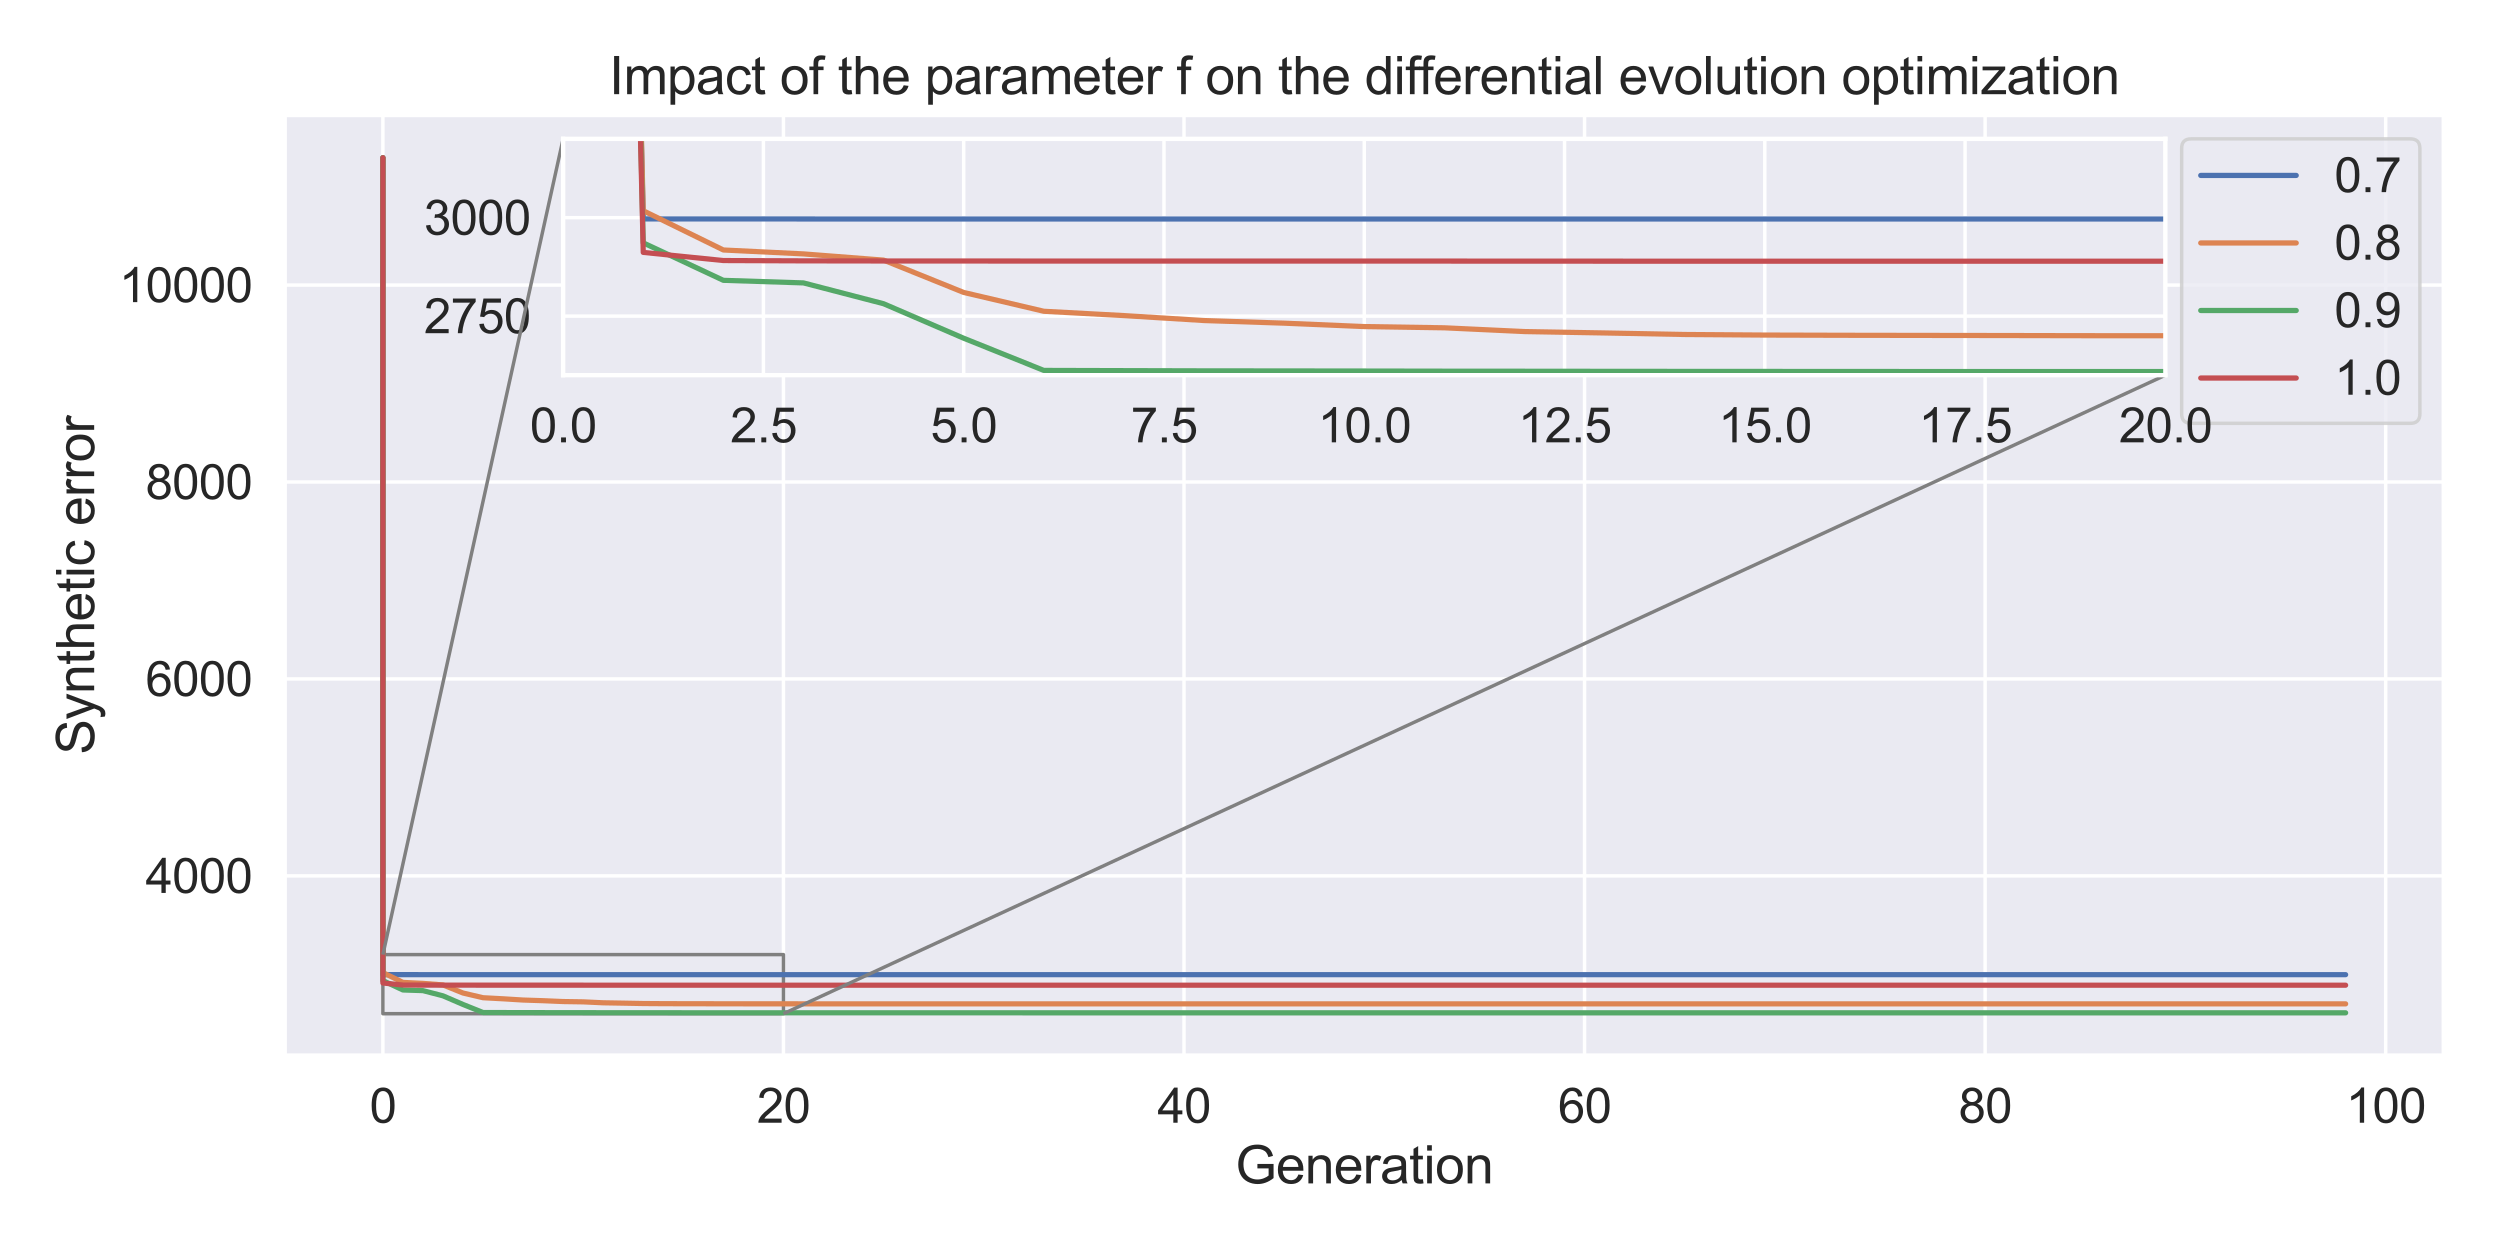 <?xml version="1.0" encoding="utf-8" standalone="no"?>
<!DOCTYPE svg PUBLIC "-//W3C//DTD SVG 1.1//EN"
  "http://www.w3.org/Graphics/SVG/1.1/DTD/svg11.dtd">
<svg xmlns:xlink="http://www.w3.org/1999/xlink" width="720pt" height="360pt" viewBox="0 0 720 360" xmlns="http://www.w3.org/2000/svg" version="1.1">
 <defs>
  <style type="text/css">*{stroke-linejoin: round; stroke-linecap: butt}</style>
 </defs>
 <g id="figure_1">
  <g id="patch_1">
   <path d="M 0 360 
L 720 360 
L 720 0 
L 0 0 
z
" style="fill: #ffffff"/>
  </g>
  <g id="axes_1">
   <g id="patch_2">
    <path d="M 82.008 304.007 
L 703.8 304.007 
L 703.8 33.12 
L 82.008 33.12 
z
" style="fill: #eaeaf2"/>
   </g>
   <g id="matplotlib.axis_1">
    <g id="xtick_1">
     <g id="line2d_1">
      <path d="M 110.271 304.007 
L 110.271 33.12 
" clip-path="url(#p1c81b85164)" style="fill: none; stroke: #ffffff; stroke-linecap: round"/>
     </g>
     <g id="text_1">
      <!-- 0 -->
      <g style="fill: #262626" transform="translate(106.448 323.349) scale(0.138 -0.138)">
       <defs>
        <path id="ArialMT-30" d="M 266 2259 
Q 266 3072 433 3567 
Q 600 4063 929 4331 
Q 1259 4600 1759 4600 
Q 2128 4600 2406 4451 
Q 2684 4303 2865 4023 
Q 3047 3744 3150 3342 
Q 3253 2941 3253 2259 
Q 3253 1453 3087 958 
Q 2922 463 2592 192 
Q 2263 -78 1759 -78 
Q 1097 -78 719 397 
Q 266 969 266 2259 
z
M 844 2259 
Q 844 1131 1108 757 
Q 1372 384 1759 384 
Q 2147 384 2411 759 
Q 2675 1134 2675 2259 
Q 2675 3391 2411 3762 
Q 2147 4134 1753 4134 
Q 1366 4134 1134 3806 
Q 844 3388 844 2259 
z
" transform="scale(0.016)"/>
       </defs>
       <use xlink:href="#ArialMT-30"/>
      </g>
     </g>
    </g>
    <g id="xtick_2">
     <g id="line2d_2">
      <path d="M 225.632 304.007 
L 225.632 33.12 
" clip-path="url(#p1c81b85164)" style="fill: none; stroke: #ffffff; stroke-linecap: round"/>
     </g>
     <g id="text_2">
      <!-- 20 -->
      <g style="fill: #262626" transform="translate(217.985 323.349) scale(0.138 -0.138)">
       <defs>
        <path id="ArialMT-32" d="M 3222 541 
L 3222 0 
L 194 0 
Q 188 203 259 391 
Q 375 700 629 1000 
Q 884 1300 1366 1694 
Q 2113 2306 2375 2664 
Q 2638 3022 2638 3341 
Q 2638 3675 2398 3904 
Q 2159 4134 1775 4134 
Q 1369 4134 1125 3890 
Q 881 3647 878 3216 
L 300 3275 
Q 359 3922 746 4261 
Q 1134 4600 1788 4600 
Q 2447 4600 2831 4234 
Q 3216 3869 3216 3328 
Q 3216 3053 3103 2787 
Q 2991 2522 2730 2228 
Q 2469 1934 1863 1422 
Q 1356 997 1212 845 
Q 1069 694 975 541 
L 3222 541 
z
" transform="scale(0.016)"/>
       </defs>
       <use xlink:href="#ArialMT-32"/>
       <use xlink:href="#ArialMT-30" x="55.615"/>
      </g>
     </g>
    </g>
    <g id="xtick_3">
     <g id="line2d_3">
      <path d="M 340.992 304.007 
L 340.992 33.12 
" clip-path="url(#p1c81b85164)" style="fill: none; stroke: #ffffff; stroke-linecap: round"/>
     </g>
     <g id="text_3">
      <!-- 40 -->
      <g style="fill: #262626" transform="translate(333.346 323.349) scale(0.138 -0.138)">
       <defs>
        <path id="ArialMT-34" d="M 2069 0 
L 2069 1097 
L 81 1097 
L 81 1613 
L 2172 4581 
L 2631 4581 
L 2631 1613 
L 3250 1613 
L 3250 1097 
L 2631 1097 
L 2631 0 
L 2069 0 
z
M 2069 1613 
L 2069 3678 
L 634 1613 
L 2069 1613 
z
" transform="scale(0.016)"/>
       </defs>
       <use xlink:href="#ArialMT-34"/>
       <use xlink:href="#ArialMT-30" x="55.615"/>
      </g>
     </g>
    </g>
    <g id="xtick_4">
     <g id="line2d_4">
      <path d="M 456.352 304.007 
L 456.352 33.12 
" clip-path="url(#p1c81b85164)" style="fill: none; stroke: #ffffff; stroke-linecap: round"/>
     </g>
     <g id="text_4">
      <!-- 60 -->
      <g style="fill: #262626" transform="translate(448.706 323.349) scale(0.138 -0.138)">
       <defs>
        <path id="ArialMT-36" d="M 3184 3459 
L 2625 3416 
Q 2550 3747 2413 3897 
Q 2184 4138 1850 4138 
Q 1581 4138 1378 3988 
Q 1113 3794 959 3422 
Q 806 3050 800 2363 
Q 1003 2672 1297 2822 
Q 1591 2972 1913 2972 
Q 2475 2972 2870 2558 
Q 3266 2144 3266 1488 
Q 3266 1056 3080 686 
Q 2894 316 2569 119 
Q 2244 -78 1831 -78 
Q 1128 -78 684 439 
Q 241 956 241 2144 
Q 241 3472 731 4075 
Q 1159 4600 1884 4600 
Q 2425 4600 2770 4297 
Q 3116 3994 3184 3459 
z
M 888 1484 
Q 888 1194 1011 928 
Q 1134 663 1356 523 
Q 1578 384 1822 384 
Q 2178 384 2434 671 
Q 2691 959 2691 1453 
Q 2691 1928 2437 2201 
Q 2184 2475 1800 2475 
Q 1419 2475 1153 2201 
Q 888 1928 888 1484 
z
" transform="scale(0.016)"/>
       </defs>
       <use xlink:href="#ArialMT-36"/>
       <use xlink:href="#ArialMT-30" x="55.615"/>
      </g>
     </g>
    </g>
    <g id="xtick_5">
     <g id="line2d_5">
      <path d="M 571.712 304.007 
L 571.712 33.12 
" clip-path="url(#p1c81b85164)" style="fill: none; stroke: #ffffff; stroke-linecap: round"/>
     </g>
     <g id="text_5">
      <!-- 80 -->
      <g style="fill: #262626" transform="translate(564.066 323.349) scale(0.138 -0.138)">
       <defs>
        <path id="ArialMT-38" d="M 1131 2484 
Q 781 2613 612 2850 
Q 444 3088 444 3419 
Q 444 3919 803 4259 
Q 1163 4600 1759 4600 
Q 2359 4600 2725 4251 
Q 3091 3903 3091 3403 
Q 3091 3084 2923 2848 
Q 2756 2613 2416 2484 
Q 2838 2347 3058 2040 
Q 3278 1734 3278 1309 
Q 3278 722 2862 322 
Q 2447 -78 1769 -78 
Q 1091 -78 675 323 
Q 259 725 259 1325 
Q 259 1772 486 2073 
Q 713 2375 1131 2484 
z
M 1019 3438 
Q 1019 3113 1228 2906 
Q 1438 2700 1772 2700 
Q 2097 2700 2305 2904 
Q 2513 3109 2513 3406 
Q 2513 3716 2298 3927 
Q 2084 4138 1766 4138 
Q 1444 4138 1231 3931 
Q 1019 3725 1019 3438 
z
M 838 1322 
Q 838 1081 952 856 
Q 1066 631 1291 507 
Q 1516 384 1775 384 
Q 2178 384 2440 643 
Q 2703 903 2703 1303 
Q 2703 1709 2433 1975 
Q 2163 2241 1756 2241 
Q 1359 2241 1098 1978 
Q 838 1716 838 1322 
z
" transform="scale(0.016)"/>
       </defs>
       <use xlink:href="#ArialMT-38"/>
       <use xlink:href="#ArialMT-30" x="55.615"/>
      </g>
     </g>
    </g>
    <g id="xtick_6">
     <g id="line2d_6">
      <path d="M 687.073 304.007 
L 687.073 33.12 
" clip-path="url(#p1c81b85164)" style="fill: none; stroke: #ffffff; stroke-linecap: round"/>
     </g>
     <g id="text_6">
      <!-- 100 -->
      <g style="fill: #262626" transform="translate(675.603 323.349) scale(0.138 -0.138)">
       <defs>
        <path id="ArialMT-31" d="M 2384 0 
L 1822 0 
L 1822 3584 
Q 1619 3391 1289 3197 
Q 959 3003 697 2906 
L 697 3450 
Q 1169 3672 1522 3987 
Q 1875 4303 2022 4600 
L 2384 4600 
L 2384 0 
z
" transform="scale(0.016)"/>
       </defs>
       <use xlink:href="#ArialMT-31"/>
       <use xlink:href="#ArialMT-30" x="55.615"/>
       <use xlink:href="#ArialMT-30" x="111.23"/>
      </g>
     </g>
    </g>
    <g id="text_7">
     <!-- Generation -->
     <g style="fill: #262626" transform="translate(355.799 340.819) scale(0.15 -0.15)">
      <defs>
       <path id="ArialMT-47" d="M 2638 1797 
L 2638 2334 
L 4578 2338 
L 4578 638 
Q 4131 281 3656 101 
Q 3181 -78 2681 -78 
Q 2006 -78 1454 211 
Q 903 500 622 1047 
Q 341 1594 341 2269 
Q 341 2938 620 3517 
Q 900 4097 1425 4378 
Q 1950 4659 2634 4659 
Q 3131 4659 3532 4498 
Q 3934 4338 4162 4050 
Q 4391 3763 4509 3300 
L 3963 3150 
Q 3859 3500 3706 3700 
Q 3553 3900 3268 4020 
Q 2984 4141 2638 4141 
Q 2222 4141 1919 4014 
Q 1616 3888 1430 3681 
Q 1244 3475 1141 3228 
Q 966 2803 966 2306 
Q 966 1694 1177 1281 
Q 1388 869 1791 669 
Q 2194 469 2647 469 
Q 3041 469 3416 620 
Q 3791 772 3984 944 
L 3984 1797 
L 2638 1797 
z
" transform="scale(0.016)"/>
       <path id="ArialMT-65" d="M 2694 1069 
L 3275 997 
Q 3138 488 2766 206 
Q 2394 -75 1816 -75 
Q 1088 -75 661 373 
Q 234 822 234 1631 
Q 234 2469 665 2931 
Q 1097 3394 1784 3394 
Q 2450 3394 2872 2941 
Q 3294 2488 3294 1666 
Q 3294 1616 3291 1516 
L 816 1516 
Q 847 969 1125 678 
Q 1403 388 1819 388 
Q 2128 388 2347 550 
Q 2566 713 2694 1069 
z
M 847 1978 
L 2700 1978 
Q 2663 2397 2488 2606 
Q 2219 2931 1791 2931 
Q 1403 2931 1139 2672 
Q 875 2413 847 1978 
z
" transform="scale(0.016)"/>
       <path id="ArialMT-6e" d="M 422 0 
L 422 3319 
L 928 3319 
L 928 2847 
Q 1294 3394 1984 3394 
Q 2284 3394 2536 3286 
Q 2788 3178 2913 3003 
Q 3038 2828 3088 2588 
Q 3119 2431 3119 2041 
L 3119 0 
L 2556 0 
L 2556 2019 
Q 2556 2363 2490 2533 
Q 2425 2703 2258 2804 
Q 2091 2906 1866 2906 
Q 1506 2906 1245 2678 
Q 984 2450 984 1813 
L 984 0 
L 422 0 
z
" transform="scale(0.016)"/>
       <path id="ArialMT-72" d="M 416 0 
L 416 3319 
L 922 3319 
L 922 2816 
Q 1116 3169 1280 3281 
Q 1444 3394 1641 3394 
Q 1925 3394 2219 3213 
L 2025 2691 
Q 1819 2813 1613 2813 
Q 1428 2813 1281 2702 
Q 1134 2591 1072 2394 
Q 978 2094 978 1738 
L 978 0 
L 416 0 
z
" transform="scale(0.016)"/>
       <path id="ArialMT-61" d="M 2588 409 
Q 2275 144 1986 34 
Q 1697 -75 1366 -75 
Q 819 -75 525 192 
Q 231 459 231 875 
Q 231 1119 342 1320 
Q 453 1522 633 1644 
Q 813 1766 1038 1828 
Q 1203 1872 1538 1913 
Q 2219 1994 2541 2106 
Q 2544 2222 2544 2253 
Q 2544 2597 2384 2738 
Q 2169 2928 1744 2928 
Q 1347 2928 1158 2789 
Q 969 2650 878 2297 
L 328 2372 
Q 403 2725 575 2942 
Q 747 3159 1072 3276 
Q 1397 3394 1825 3394 
Q 2250 3394 2515 3294 
Q 2781 3194 2906 3042 
Q 3031 2891 3081 2659 
Q 3109 2516 3109 2141 
L 3109 1391 
Q 3109 606 3145 398 
Q 3181 191 3288 0 
L 2700 0 
Q 2613 175 2588 409 
z
M 2541 1666 
Q 2234 1541 1622 1453 
Q 1275 1403 1131 1340 
Q 988 1278 909 1158 
Q 831 1038 831 891 
Q 831 666 1001 516 
Q 1172 366 1500 366 
Q 1825 366 2078 508 
Q 2331 650 2450 897 
Q 2541 1088 2541 1459 
L 2541 1666 
z
" transform="scale(0.016)"/>
       <path id="ArialMT-74" d="M 1650 503 
L 1731 6 
Q 1494 -44 1306 -44 
Q 1000 -44 831 53 
Q 663 150 594 308 
Q 525 466 525 972 
L 525 2881 
L 113 2881 
L 113 3319 
L 525 3319 
L 525 4141 
L 1084 4478 
L 1084 3319 
L 1650 3319 
L 1650 2881 
L 1084 2881 
L 1084 941 
Q 1084 700 1114 631 
Q 1144 563 1211 522 
Q 1278 481 1403 481 
Q 1497 481 1650 503 
z
" transform="scale(0.016)"/>
       <path id="ArialMT-69" d="M 425 3934 
L 425 4581 
L 988 4581 
L 988 3934 
L 425 3934 
z
M 425 0 
L 425 3319 
L 988 3319 
L 988 0 
L 425 0 
z
" transform="scale(0.016)"/>
       <path id="ArialMT-6f" d="M 213 1659 
Q 213 2581 725 3025 
Q 1153 3394 1769 3394 
Q 2453 3394 2887 2945 
Q 3322 2497 3322 1706 
Q 3322 1066 3130 698 
Q 2938 331 2570 128 
Q 2203 -75 1769 -75 
Q 1072 -75 642 372 
Q 213 819 213 1659 
z
M 791 1659 
Q 791 1022 1069 705 
Q 1347 388 1769 388 
Q 2188 388 2466 706 
Q 2744 1025 2744 1678 
Q 2744 2294 2464 2611 
Q 2184 2928 1769 2928 
Q 1347 2928 1069 2612 
Q 791 2297 791 1659 
z
" transform="scale(0.016)"/>
      </defs>
      <use xlink:href="#ArialMT-47"/>
      <use xlink:href="#ArialMT-65" x="77.783"/>
      <use xlink:href="#ArialMT-6e" x="133.398"/>
      <use xlink:href="#ArialMT-65" x="189.014"/>
      <use xlink:href="#ArialMT-72" x="244.629"/>
      <use xlink:href="#ArialMT-61" x="277.93"/>
      <use xlink:href="#ArialMT-74" x="333.545"/>
      <use xlink:href="#ArialMT-69" x="361.328"/>
      <use xlink:href="#ArialMT-6f" x="383.545"/>
      <use xlink:href="#ArialMT-6e" x="439.16"/>
     </g>
    </g>
   </g>
   <g id="matplotlib.axis_2">
    <g id="ytick_1">
     <g id="line2d_7">
      <path d="M 82.008 252.244 
L 703.8 252.244 
" clip-path="url(#p1c81b85164)" style="fill: none; stroke: #ffffff; stroke-linecap: round"/>
     </g>
     <g id="text_8">
      <!-- 4000 -->
      <g style="fill: #262626" transform="translate(41.923 257.165) scale(0.138 -0.138)">
       <use xlink:href="#ArialMT-34"/>
       <use xlink:href="#ArialMT-30" x="55.615"/>
       <use xlink:href="#ArialMT-30" x="111.23"/>
       <use xlink:href="#ArialMT-30" x="166.846"/>
      </g>
     </g>
    </g>
    <g id="ytick_2">
     <g id="line2d_8">
      <path d="M 82.008 195.529 
L 703.8 195.529 
" clip-path="url(#p1c81b85164)" style="fill: none; stroke: #ffffff; stroke-linecap: round"/>
     </g>
     <g id="text_9">
      <!-- 6000 -->
      <g style="fill: #262626" transform="translate(41.923 200.45) scale(0.138 -0.138)">
       <use xlink:href="#ArialMT-36"/>
       <use xlink:href="#ArialMT-30" x="55.615"/>
       <use xlink:href="#ArialMT-30" x="111.23"/>
       <use xlink:href="#ArialMT-30" x="166.846"/>
      </g>
     </g>
    </g>
    <g id="ytick_3">
     <g id="line2d_9">
      <path d="M 82.008 138.814 
L 703.8 138.814 
" clip-path="url(#p1c81b85164)" style="fill: none; stroke: #ffffff; stroke-linecap: round"/>
     </g>
     <g id="text_10">
      <!-- 8000 -->
      <g style="fill: #262626" transform="translate(41.923 143.735) scale(0.138 -0.138)">
       <use xlink:href="#ArialMT-38"/>
       <use xlink:href="#ArialMT-30" x="55.615"/>
       <use xlink:href="#ArialMT-30" x="111.23"/>
       <use xlink:href="#ArialMT-30" x="166.846"/>
      </g>
     </g>
    </g>
    <g id="ytick_4">
     <g id="line2d_10">
      <path d="M 82.008 82.099 
L 703.8 82.099 
" clip-path="url(#p1c81b85164)" style="fill: none; stroke: #ffffff; stroke-linecap: round"/>
     </g>
     <g id="text_11">
      <!-- 10000 -->
      <g style="fill: #262626" transform="translate(34.277 87.02) scale(0.138 -0.138)">
       <use xlink:href="#ArialMT-31"/>
       <use xlink:href="#ArialMT-30" x="55.615"/>
       <use xlink:href="#ArialMT-30" x="111.23"/>
       <use xlink:href="#ArialMT-30" x="166.846"/>
       <use xlink:href="#ArialMT-30" x="222.461"/>
      </g>
     </g>
    </g>
    <g id="text_12">
     <!-- Synthetic error -->
     <g style="fill: #262626" transform="translate(27.12 217.329) rotate(-90) scale(0.15 -0.15)">
      <defs>
       <path id="ArialMT-53" d="M 288 1472 
L 859 1522 
Q 900 1178 1048 958 
Q 1197 738 1509 602 
Q 1822 466 2213 466 
Q 2559 466 2825 569 
Q 3091 672 3220 851 
Q 3350 1031 3350 1244 
Q 3350 1459 3225 1620 
Q 3100 1781 2813 1891 
Q 2628 1963 1997 2114 
Q 1366 2266 1113 2400 
Q 784 2572 623 2826 
Q 463 3081 463 3397 
Q 463 3744 659 4045 
Q 856 4347 1234 4503 
Q 1613 4659 2075 4659 
Q 2584 4659 2973 4495 
Q 3363 4331 3572 4012 
Q 3781 3694 3797 3291 
L 3216 3247 
Q 3169 3681 2898 3903 
Q 2628 4125 2100 4125 
Q 1550 4125 1298 3923 
Q 1047 3722 1047 3438 
Q 1047 3191 1225 3031 
Q 1400 2872 2139 2705 
Q 2878 2538 3153 2413 
Q 3553 2228 3743 1945 
Q 3934 1663 3934 1294 
Q 3934 928 3725 604 
Q 3516 281 3123 101 
Q 2731 -78 2241 -78 
Q 1619 -78 1198 103 
Q 778 284 539 648 
Q 300 1013 288 1472 
z
" transform="scale(0.016)"/>
       <path id="ArialMT-79" d="M 397 -1278 
L 334 -750 
Q 519 -800 656 -800 
Q 844 -800 956 -737 
Q 1069 -675 1141 -563 
Q 1194 -478 1313 -144 
Q 1328 -97 1363 -6 
L 103 3319 
L 709 3319 
L 1400 1397 
Q 1534 1031 1641 628 
Q 1738 1016 1872 1384 
L 2581 3319 
L 3144 3319 
L 1881 -56 
Q 1678 -603 1566 -809 
Q 1416 -1088 1222 -1217 
Q 1028 -1347 759 -1347 
Q 597 -1347 397 -1278 
z
" transform="scale(0.016)"/>
       <path id="ArialMT-68" d="M 422 0 
L 422 4581 
L 984 4581 
L 984 2938 
Q 1378 3394 1978 3394 
Q 2347 3394 2619 3248 
Q 2891 3103 3008 2847 
Q 3125 2591 3125 2103 
L 3125 0 
L 2563 0 
L 2563 2103 
Q 2563 2525 2380 2717 
Q 2197 2909 1863 2909 
Q 1613 2909 1392 2779 
Q 1172 2650 1078 2428 
Q 984 2206 984 1816 
L 984 0 
L 422 0 
z
" transform="scale(0.016)"/>
       <path id="ArialMT-63" d="M 2588 1216 
L 3141 1144 
Q 3050 572 2676 248 
Q 2303 -75 1759 -75 
Q 1078 -75 664 370 
Q 250 816 250 1647 
Q 250 2184 428 2587 
Q 606 2991 970 3192 
Q 1334 3394 1763 3394 
Q 2303 3394 2647 3120 
Q 2991 2847 3088 2344 
L 2541 2259 
Q 2463 2594 2264 2762 
Q 2066 2931 1784 2931 
Q 1359 2931 1093 2626 
Q 828 2322 828 1663 
Q 828 994 1084 691 
Q 1341 388 1753 388 
Q 2084 388 2306 591 
Q 2528 794 2588 1216 
z
" transform="scale(0.016)"/>
       <path id="ArialMT-20" transform="scale(0.016)"/>
      </defs>
      <use xlink:href="#ArialMT-53"/>
      <use xlink:href="#ArialMT-79" x="66.699"/>
      <use xlink:href="#ArialMT-6e" x="116.699"/>
      <use xlink:href="#ArialMT-74" x="172.314"/>
      <use xlink:href="#ArialMT-68" x="200.098"/>
      <use xlink:href="#ArialMT-65" x="255.713"/>
      <use xlink:href="#ArialMT-74" x="311.328"/>
      <use xlink:href="#ArialMT-69" x="339.111"/>
      <use xlink:href="#ArialMT-63" x="361.328"/>
      <use xlink:href="#ArialMT-20" x="411.328"/>
      <use xlink:href="#ArialMT-65" x="439.111"/>
      <use xlink:href="#ArialMT-72" x="494.727"/>
      <use xlink:href="#ArialMT-72" x="528.027"/>
      <use xlink:href="#ArialMT-6f" x="561.328"/>
      <use xlink:href="#ArialMT-72" x="616.943"/>
     </g>
    </g>
   </g>
   <g id="patch_3">
    <path d="M 110.271 291.945 
L 225.632 291.945 
L 225.632 274.93 
L 110.271 274.93 
L 110.271 291.945 
z
" clip-path="url(#p1c81b85164)" style="fill: none; stroke: #808080; stroke-linejoin: miter"/>
   </g>
   <g id="line2d_11">
    <path d="M 110.271 45.433 
L 110.271 280.693 
L 116.039 280.694 
L 121.807 280.697 
L 127.575 280.701 
L 133.343 280.701 
L 139.111 280.701 
L 144.879 280.701 
L 150.647 280.701 
L 156.415 280.701 
L 162.183 280.701 
L 167.951 280.701 
L 173.719 280.701 
L 179.487 280.701 
L 185.255 280.701 
L 191.023 280.701 
L 196.792 280.701 
L 202.56 280.701 
L 208.328 280.701 
L 214.096 280.701 
L 219.864 280.701 
L 225.632 280.701 
L 231.4 280.701 
L 237.168 280.701 
L 242.936 280.701 
L 248.704 280.701 
L 254.472 280.701 
L 260.24 280.701 
L 266.008 280.701 
L 271.776 280.701 
L 277.544 280.701 
L 283.312 280.701 
L 289.08 280.701 
L 294.848 280.701 
L 300.616 280.701 
L 306.384 280.701 
L 312.152 280.701 
L 317.92 280.701 
L 323.688 280.701 
L 329.456 280.701 
L 335.224 280.701 
L 340.992 280.701 
L 346.76 280.701 
L 352.528 280.701 
L 358.296 280.701 
L 364.064 280.701 
L 369.832 280.701 
L 375.6 280.701 
L 381.368 280.701 
L 387.136 280.701 
L 392.904 280.701 
L 398.672 280.701 
L 404.44 280.701 
L 410.208 280.701 
L 415.976 280.701 
L 421.744 280.701 
L 427.512 280.701 
L 433.28 280.701 
L 439.048 280.701 
L 444.816 280.701 
L 450.584 280.701 
L 456.352 280.701 
L 462.12 280.701 
L 467.888 280.701 
L 473.656 280.701 
L 479.424 280.701 
L 485.192 280.701 
L 490.96 280.701 
L 496.728 280.701 
L 502.496 280.701 
L 508.264 280.701 
L 514.032 280.701 
L 519.8 280.701 
L 525.568 280.701 
L 531.336 280.701 
L 537.104 280.701 
L 542.872 280.701 
L 548.64 280.701 
L 554.408 280.701 
L 560.176 280.701 
L 565.944 280.701 
L 571.712 280.701 
L 577.48 280.701 
L 583.248 280.701 
L 589.017 280.701 
L 594.785 280.701 
L 600.553 280.701 
L 606.321 280.701 
L 612.089 280.701 
L 617.857 280.701 
L 623.625 280.701 
L 629.393 280.701 
L 635.161 280.701 
L 640.929 280.701 
L 646.697 280.701 
L 652.465 280.701 
L 658.233 280.701 
L 664.001 280.701 
L 669.769 280.701 
L 675.537 280.701 
" clip-path="url(#p1c81b85164)" style="fill: none; stroke: #4c72b0; stroke-width: 1.5; stroke-linecap: round"/>
   </g>
   <g id="line2d_12">
    <path d="M 110.271 45.433 
L 110.271 280.104 
L 116.039 282.93 
L 121.807 283.213 
L 127.575 283.661 
L 133.343 285.988 
L 139.111 287.343 
L 144.879 287.654 
L 150.647 288.011 
L 156.415 288.2 
L 162.183 288.445 
L 167.951 288.534 
L 173.719 288.804 
L 179.487 288.905 
L 185.255 289.015 
L 191.023 289.056 
L 196.792 289.072 
L 202.56 289.082 
L 208.328 289.09 
L 214.096 289.102 
L 219.864 289.104 
L 225.632 289.105 
L 231.4 289.106 
L 237.168 289.106 
L 242.936 289.107 
L 248.704 289.108 
L 254.472 289.108 
L 260.24 289.108 
L 266.008 289.108 
L 271.776 289.109 
L 277.544 289.109 
L 283.312 289.109 
L 289.08 289.109 
L 294.848 289.109 
L 300.616 289.109 
L 306.384 289.109 
L 312.152 289.11 
L 317.92 289.11 
L 323.688 289.11 
L 329.456 289.11 
L 335.224 289.112 
L 340.992 289.112 
L 346.76 289.112 
L 352.528 289.112 
L 358.296 289.113 
L 364.064 289.113 
L 369.832 289.113 
L 375.6 289.113 
L 381.368 289.113 
L 387.136 289.113 
L 392.904 289.113 
L 398.672 289.113 
L 404.44 289.113 
L 410.208 289.113 
L 415.976 289.113 
L 421.744 289.114 
L 427.512 289.114 
L 433.28 289.114 
L 439.048 289.114 
L 444.816 289.114 
L 450.584 289.114 
L 456.352 289.114 
L 462.12 289.114 
L 467.888 289.114 
L 473.656 289.114 
L 479.424 289.114 
L 485.192 289.114 
L 490.96 289.114 
L 496.728 289.114 
L 502.496 289.114 
L 508.264 289.114 
L 514.032 289.114 
L 519.8 289.114 
L 525.568 289.114 
L 531.336 289.114 
L 537.104 289.114 
L 542.872 289.114 
L 548.64 289.114 
L 554.408 289.114 
L 560.176 289.114 
L 565.944 289.114 
L 571.712 289.114 
L 577.48 289.114 
L 583.248 289.114 
L 589.017 289.114 
L 594.785 289.114 
L 600.553 289.114 
L 606.321 289.114 
L 612.089 289.114 
L 617.857 289.114 
L 623.625 289.114 
L 629.393 289.114 
L 635.161 289.115 
L 640.929 289.115 
L 646.697 289.115 
L 652.465 289.115 
L 658.233 289.115 
L 664.001 289.115 
L 669.769 289.115 
L 675.537 289.115 
" clip-path="url(#p1c81b85164)" style="fill: none; stroke: #dd8452; stroke-width: 1.5; stroke-linecap: round"/>
   </g>
   <g id="line2d_13">
    <path d="M 110.271 45.433 
L 110.271 282.417 
L 116.039 285.116 
L 121.807 285.301 
L 127.575 286.8 
L 133.343 289.285 
L 139.111 291.601 
L 144.879 291.618 
L 150.647 291.634 
L 156.415 291.639 
L 162.183 291.646 
L 167.951 291.656 
L 173.719 291.661 
L 179.487 291.667 
L 185.255 291.671 
L 191.023 291.674 
L 196.792 291.679 
L 202.56 291.681 
L 208.328 291.685 
L 214.096 291.685 
L 219.864 291.685 
L 225.632 291.685 
L 231.4 291.686 
L 237.168 291.687 
L 242.936 291.689 
L 248.704 291.689 
L 254.472 291.69 
L 260.24 291.691 
L 266.008 291.691 
L 271.776 291.692 
L 277.544 291.692 
L 283.312 291.692 
L 289.08 291.693 
L 294.848 291.694 
L 300.616 291.694 
L 306.384 291.694 
L 312.152 291.694 
L 317.92 291.694 
L 323.688 291.694 
L 329.456 291.694 
L 335.224 291.694 
L 340.992 291.694 
L 346.76 291.694 
L 352.528 291.694 
L 358.296 291.694 
L 364.064 291.694 
L 369.832 291.694 
L 375.6 291.694 
L 381.368 291.694 
L 387.136 291.694 
L 392.904 291.694 
L 398.672 291.694 
L 404.44 291.694 
L 410.208 291.694 
L 415.976 291.694 
L 421.744 291.694 
L 427.512 291.694 
L 433.28 291.694 
L 439.048 291.694 
L 444.816 291.694 
L 450.584 291.694 
L 456.352 291.694 
L 462.12 291.694 
L 467.888 291.694 
L 473.656 291.694 
L 479.424 291.694 
L 485.192 291.694 
L 490.96 291.694 
L 496.728 291.694 
L 502.496 291.694 
L 508.264 291.694 
L 514.032 291.694 
L 519.8 291.694 
L 525.568 291.694 
L 531.336 291.694 
L 537.104 291.694 
L 542.872 291.694 
L 548.64 291.694 
L 554.408 291.694 
L 560.176 291.694 
L 565.944 291.694 
L 571.712 291.694 
L 577.48 291.694 
L 583.248 291.694 
L 589.017 291.694 
L 594.785 291.694 
L 600.553 291.694 
L 606.321 291.694 
L 612.089 291.694 
L 617.857 291.694 
L 623.625 291.694 
L 629.393 291.694 
L 635.161 291.694 
L 640.929 291.694 
L 646.697 291.694 
L 652.465 291.694 
L 658.233 291.694 
L 664.001 291.694 
L 669.769 291.694 
L 675.537 291.694 
" clip-path="url(#p1c81b85164)" style="fill: none; stroke: #55a868; stroke-width: 1.5; stroke-linecap: round"/>
   </g>
   <g id="line2d_14">
    <path d="M 110.271 45.433 
L 110.271 283.104 
L 116.039 283.691 
L 121.807 283.714 
L 127.575 283.722 
L 133.343 283.725 
L 139.111 283.727 
L 144.879 283.727 
L 150.647 283.727 
L 156.415 283.729 
L 162.183 283.729 
L 167.951 283.73 
L 173.719 283.734 
L 179.487 283.735 
L 185.255 283.738 
L 191.023 283.738 
L 196.792 283.738 
L 202.56 283.738 
L 208.328 283.738 
L 214.096 283.738 
L 219.864 283.738 
L 225.632 283.738 
L 231.4 283.738 
L 237.168 283.738 
L 242.936 283.738 
L 248.704 283.738 
L 254.472 283.738 
L 260.24 283.738 
L 266.008 283.738 
L 271.776 283.738 
L 277.544 283.738 
L 283.312 283.738 
L 289.08 283.738 
L 294.848 283.738 
L 300.616 283.738 
L 306.384 283.738 
L 312.152 283.738 
L 317.92 283.738 
L 323.688 283.738 
L 329.456 283.738 
L 335.224 283.738 
L 340.992 283.738 
L 346.76 283.738 
L 352.528 283.738 
L 358.296 283.738 
L 364.064 283.738 
L 369.832 283.738 
L 375.6 283.738 
L 381.368 283.738 
L 387.136 283.738 
L 392.904 283.738 
L 398.672 283.738 
L 404.44 283.738 
L 410.208 283.738 
L 415.976 283.738 
L 421.744 283.738 
L 427.512 283.738 
L 433.28 283.738 
L 439.048 283.738 
L 444.816 283.738 
L 450.584 283.738 
L 456.352 283.738 
L 462.12 283.738 
L 467.888 283.738 
L 473.656 283.738 
L 479.424 283.738 
L 485.192 283.738 
L 490.96 283.738 
L 496.728 283.738 
L 502.496 283.738 
L 508.264 283.738 
L 514.032 283.738 
L 519.8 283.738 
L 525.568 283.738 
L 531.336 283.738 
L 537.104 283.738 
L 542.872 283.738 
L 548.64 283.738 
L 554.408 283.738 
L 560.176 283.738 
L 565.944 283.738 
L 571.712 283.738 
L 577.48 283.738 
L 583.248 283.738 
L 589.017 283.738 
L 594.785 283.738 
L 600.553 283.738 
L 606.321 283.738 
L 612.089 283.738 
L 617.857 283.738 
L 623.625 283.738 
L 629.393 283.738 
L 635.161 283.738 
L 640.929 283.738 
L 646.697 283.738 
L 652.465 283.738 
L 658.233 283.738 
L 664.001 283.738 
L 669.769 283.738 
L 675.537 283.738 
" clip-path="url(#p1c81b85164)" style="fill: none; stroke: #c44e52; stroke-width: 1.5; stroke-linecap: round"/>
   </g>
   <g id="patch_4">
    <path d="M 82.008 304.007 
L 82.008 33.12 
" style="fill: none; stroke: #ffffff; stroke-width: 1.25; stroke-linejoin: miter; stroke-linecap: square"/>
   </g>
   <g id="patch_5">
    <path d="M 703.8 304.007 
L 703.8 33.12 
" style="fill: none; stroke: #ffffff; stroke-width: 1.25; stroke-linejoin: miter; stroke-linecap: square"/>
   </g>
   <g id="patch_6">
    <path d="M 82.008 304.007 
L 703.8 304.007 
" style="fill: none; stroke: #ffffff; stroke-width: 1.25; stroke-linejoin: miter; stroke-linecap: square"/>
   </g>
   <g id="patch_7">
    <path d="M 82.008 33.12 
L 703.8 33.12 
" style="fill: none; stroke: #ffffff; stroke-width: 1.25; stroke-linejoin: miter; stroke-linecap: square"/>
   </g>
   <g id="text_13">
    <!-- Impact of the parameter f on the differential evolution optimization -->
    <g style="fill: #262626" transform="translate(175.431 27.12) scale(0.15 -0.15)">
     <defs>
      <path id="ArialMT-49" d="M 597 0 
L 597 4581 
L 1203 4581 
L 1203 0 
L 597 0 
z
" transform="scale(0.016)"/>
      <path id="ArialMT-6d" d="M 422 0 
L 422 3319 
L 925 3319 
L 925 2853 
Q 1081 3097 1340 3245 
Q 1600 3394 1931 3394 
Q 2300 3394 2536 3241 
Q 2772 3088 2869 2813 
Q 3263 3394 3894 3394 
Q 4388 3394 4653 3120 
Q 4919 2847 4919 2278 
L 4919 0 
L 4359 0 
L 4359 2091 
Q 4359 2428 4304 2576 
Q 4250 2725 4106 2815 
Q 3963 2906 3769 2906 
Q 3419 2906 3187 2673 
Q 2956 2441 2956 1928 
L 2956 0 
L 2394 0 
L 2394 2156 
Q 2394 2531 2256 2718 
Q 2119 2906 1806 2906 
Q 1569 2906 1367 2781 
Q 1166 2656 1075 2415 
Q 984 2175 984 1722 
L 984 0 
L 422 0 
z
" transform="scale(0.016)"/>
      <path id="ArialMT-70" d="M 422 -1272 
L 422 3319 
L 934 3319 
L 934 2888 
Q 1116 3141 1344 3267 
Q 1572 3394 1897 3394 
Q 2322 3394 2647 3175 
Q 2972 2956 3137 2557 
Q 3303 2159 3303 1684 
Q 3303 1175 3120 767 
Q 2938 359 2589 142 
Q 2241 -75 1856 -75 
Q 1575 -75 1351 44 
Q 1128 163 984 344 
L 984 -1272 
L 422 -1272 
z
M 931 1641 
Q 931 1000 1190 694 
Q 1450 388 1819 388 
Q 2194 388 2461 705 
Q 2728 1022 2728 1688 
Q 2728 2322 2467 2637 
Q 2206 2953 1844 2953 
Q 1484 2953 1207 2617 
Q 931 2281 931 1641 
z
" transform="scale(0.016)"/>
      <path id="ArialMT-66" d="M 556 0 
L 556 2881 
L 59 2881 
L 59 3319 
L 556 3319 
L 556 3672 
Q 556 4006 616 4169 
Q 697 4388 901 4523 
Q 1106 4659 1475 4659 
Q 1713 4659 2000 4603 
L 1916 4113 
Q 1741 4144 1584 4144 
Q 1328 4144 1222 4034 
Q 1116 3925 1116 3625 
L 1116 3319 
L 1763 3319 
L 1763 2881 
L 1116 2881 
L 1116 0 
L 556 0 
z
" transform="scale(0.016)"/>
      <path id="ArialMT-64" d="M 2575 0 
L 2575 419 
Q 2259 -75 1647 -75 
Q 1250 -75 917 144 
Q 584 363 401 755 
Q 219 1147 219 1656 
Q 219 2153 384 2558 
Q 550 2963 881 3178 
Q 1213 3394 1622 3394 
Q 1922 3394 2156 3267 
Q 2391 3141 2538 2938 
L 2538 4581 
L 3097 4581 
L 3097 0 
L 2575 0 
z
M 797 1656 
Q 797 1019 1065 703 
Q 1334 388 1700 388 
Q 2069 388 2326 689 
Q 2584 991 2584 1609 
Q 2584 2291 2321 2609 
Q 2059 2928 1675 2928 
Q 1300 2928 1048 2622 
Q 797 2316 797 1656 
z
" transform="scale(0.016)"/>
      <path id="ArialMT-6c" d="M 409 0 
L 409 4581 
L 972 4581 
L 972 0 
L 409 0 
z
" transform="scale(0.016)"/>
      <path id="ArialMT-76" d="M 1344 0 
L 81 3319 
L 675 3319 
L 1388 1331 
Q 1503 1009 1600 663 
Q 1675 925 1809 1294 
L 2547 3319 
L 3125 3319 
L 1869 0 
L 1344 0 
z
" transform="scale(0.016)"/>
      <path id="ArialMT-75" d="M 2597 0 
L 2597 488 
Q 2209 -75 1544 -75 
Q 1250 -75 995 37 
Q 741 150 617 320 
Q 494 491 444 738 
Q 409 903 409 1263 
L 409 3319 
L 972 3319 
L 972 1478 
Q 972 1038 1006 884 
Q 1059 663 1231 536 
Q 1403 409 1656 409 
Q 1909 409 2131 539 
Q 2353 669 2445 892 
Q 2538 1116 2538 1541 
L 2538 3319 
L 3100 3319 
L 3100 0 
L 2597 0 
z
" transform="scale(0.016)"/>
      <path id="ArialMT-7a" d="M 125 0 
L 125 456 
L 2238 2881 
Q 1878 2863 1603 2863 
L 250 2863 
L 250 3319 
L 2963 3319 
L 2963 2947 
L 1166 841 
L 819 456 
Q 1197 484 1528 484 
L 3063 484 
L 3063 0 
L 125 0 
z
" transform="scale(0.016)"/>
     </defs>
     <use xlink:href="#ArialMT-49"/>
     <use xlink:href="#ArialMT-6d" x="27.783"/>
     <use xlink:href="#ArialMT-70" x="111.084"/>
     <use xlink:href="#ArialMT-61" x="166.699"/>
     <use xlink:href="#ArialMT-63" x="222.314"/>
     <use xlink:href="#ArialMT-74" x="272.314"/>
     <use xlink:href="#ArialMT-20" x="300.098"/>
     <use xlink:href="#ArialMT-6f" x="327.881"/>
     <use xlink:href="#ArialMT-66" x="383.496"/>
     <use xlink:href="#ArialMT-20" x="411.279"/>
     <use xlink:href="#ArialMT-74" x="439.062"/>
     <use xlink:href="#ArialMT-68" x="466.846"/>
     <use xlink:href="#ArialMT-65" x="522.461"/>
     <use xlink:href="#ArialMT-20" x="578.076"/>
     <use xlink:href="#ArialMT-70" x="605.859"/>
     <use xlink:href="#ArialMT-61" x="661.475"/>
     <use xlink:href="#ArialMT-72" x="717.09"/>
     <use xlink:href="#ArialMT-61" x="750.391"/>
     <use xlink:href="#ArialMT-6d" x="806.006"/>
     <use xlink:href="#ArialMT-65" x="889.307"/>
     <use xlink:href="#ArialMT-74" x="944.922"/>
     <use xlink:href="#ArialMT-65" x="972.705"/>
     <use xlink:href="#ArialMT-72" x="1028.32"/>
     <use xlink:href="#ArialMT-20" x="1061.621"/>
     <use xlink:href="#ArialMT-66" x="1089.404"/>
     <use xlink:href="#ArialMT-20" x="1117.188"/>
     <use xlink:href="#ArialMT-6f" x="1144.971"/>
     <use xlink:href="#ArialMT-6e" x="1200.586"/>
     <use xlink:href="#ArialMT-20" x="1256.201"/>
     <use xlink:href="#ArialMT-74" x="1283.984"/>
     <use xlink:href="#ArialMT-68" x="1311.768"/>
     <use xlink:href="#ArialMT-65" x="1367.383"/>
     <use xlink:href="#ArialMT-20" x="1422.998"/>
     <use xlink:href="#ArialMT-64" x="1450.781"/>
     <use xlink:href="#ArialMT-69" x="1506.396"/>
     <use xlink:href="#ArialMT-66" x="1528.613"/>
     <use xlink:href="#ArialMT-66" x="1554.646"/>
     <use xlink:href="#ArialMT-65" x="1582.43"/>
     <use xlink:href="#ArialMT-72" x="1638.045"/>
     <use xlink:href="#ArialMT-65" x="1671.346"/>
     <use xlink:href="#ArialMT-6e" x="1726.961"/>
     <use xlink:href="#ArialMT-74" x="1782.576"/>
     <use xlink:href="#ArialMT-69" x="1810.359"/>
     <use xlink:href="#ArialMT-61" x="1832.576"/>
     <use xlink:href="#ArialMT-6c" x="1888.191"/>
     <use xlink:href="#ArialMT-20" x="1910.408"/>
     <use xlink:href="#ArialMT-65" x="1938.191"/>
     <use xlink:href="#ArialMT-76" x="1993.807"/>
     <use xlink:href="#ArialMT-6f" x="2043.807"/>
     <use xlink:href="#ArialMT-6c" x="2099.422"/>
     <use xlink:href="#ArialMT-75" x="2121.639"/>
     <use xlink:href="#ArialMT-74" x="2177.254"/>
     <use xlink:href="#ArialMT-69" x="2205.037"/>
     <use xlink:href="#ArialMT-6f" x="2227.254"/>
     <use xlink:href="#ArialMT-6e" x="2282.869"/>
     <use xlink:href="#ArialMT-20" x="2338.484"/>
     <use xlink:href="#ArialMT-6f" x="2366.268"/>
     <use xlink:href="#ArialMT-70" x="2421.883"/>
     <use xlink:href="#ArialMT-74" x="2477.498"/>
     <use xlink:href="#ArialMT-69" x="2505.281"/>
     <use xlink:href="#ArialMT-6d" x="2527.498"/>
     <use xlink:href="#ArialMT-69" x="2610.799"/>
     <use xlink:href="#ArialMT-7a" x="2633.016"/>
     <use xlink:href="#ArialMT-61" x="2683.016"/>
     <use xlink:href="#ArialMT-74" x="2738.631"/>
     <use xlink:href="#ArialMT-69" x="2766.414"/>
     <use xlink:href="#ArialMT-6f" x="2788.631"/>
     <use xlink:href="#ArialMT-6e" x="2844.246"/>
    </g>
   </g>
   <g id="legend_1">
    <g id="patch_8">
     <path d="M 631.062 121.919 
L 694.175 121.919 
Q 696.925 121.919 696.925 119.169 
L 696.925 42.745 
Q 696.925 39.995 694.175 39.995 
L 631.062 39.995 
Q 628.312 39.995 628.312 42.745 
L 628.312 119.169 
Q 628.312 121.919 631.062 121.919 
z
" style="fill: #eaeaf2; opacity: 0.8; stroke: #cccccc; stroke-linejoin: miter"/>
    </g>
    <g id="line2d_15">
     <path d="M 633.812 50.524 
L 647.562 50.524 
L 661.312 50.524 
" style="fill: none; stroke: #4c72b0; stroke-width: 1.5; stroke-linecap: round"/>
    </g>
    <g id="text_14">
     <!-- 0.7 -->
     <g style="fill: #262626" transform="translate(672.312 55.337) scale(0.138 -0.138)">
      <defs>
       <path id="ArialMT-2e" d="M 581 0 
L 581 641 
L 1222 641 
L 1222 0 
L 581 0 
z
" transform="scale(0.016)"/>
       <path id="ArialMT-37" d="M 303 3981 
L 303 4522 
L 3269 4522 
L 3269 4084 
Q 2831 3619 2401 2847 
Q 1972 2075 1738 1259 
Q 1569 684 1522 0 
L 944 0 
Q 953 541 1156 1306 
Q 1359 2072 1739 2783 
Q 2119 3494 2547 3981 
L 303 3981 
z
" transform="scale(0.016)"/>
      </defs>
      <use xlink:href="#ArialMT-30"/>
      <use xlink:href="#ArialMT-2e" x="55.615"/>
      <use xlink:href="#ArialMT-37" x="83.398"/>
     </g>
    </g>
    <g id="line2d_16">
     <path d="M 633.812 69.974 
L 647.562 69.974 
L 661.312 69.974 
" style="fill: none; stroke: #dd8452; stroke-width: 1.5; stroke-linecap: round"/>
    </g>
    <g id="text_15">
     <!-- 0.8 -->
     <g style="fill: #262626" transform="translate(672.312 74.786) scale(0.138 -0.138)">
      <use xlink:href="#ArialMT-30"/>
      <use xlink:href="#ArialMT-2e" x="55.615"/>
      <use xlink:href="#ArialMT-38" x="83.398"/>
     </g>
    </g>
    <g id="line2d_17">
     <path d="M 633.812 89.424 
L 647.562 89.424 
L 661.312 89.424 
" style="fill: none; stroke: #55a868; stroke-width: 1.5; stroke-linecap: round"/>
    </g>
    <g id="text_16">
     <!-- 0.9 -->
     <g style="fill: #262626" transform="translate(672.312 94.236) scale(0.138 -0.138)">
      <defs>
       <path id="ArialMT-39" d="M 350 1059 
L 891 1109 
Q 959 728 1153 556 
Q 1347 384 1650 384 
Q 1909 384 2104 503 
Q 2300 622 2425 820 
Q 2550 1019 2634 1356 
Q 2719 1694 2719 2044 
Q 2719 2081 2716 2156 
Q 2547 1888 2255 1720 
Q 1963 1553 1622 1553 
Q 1053 1553 659 1965 
Q 266 2378 266 3053 
Q 266 3750 677 4175 
Q 1088 4600 1706 4600 
Q 2153 4600 2523 4359 
Q 2894 4119 3086 3673 
Q 3278 3228 3278 2384 
Q 3278 1506 3087 986 
Q 2897 466 2520 194 
Q 2144 -78 1638 -78 
Q 1100 -78 759 220 
Q 419 519 350 1059 
z
M 2653 3081 
Q 2653 3566 2395 3850 
Q 2138 4134 1775 4134 
Q 1400 4134 1122 3828 
Q 844 3522 844 3034 
Q 844 2597 1108 2323 
Q 1372 2050 1759 2050 
Q 2150 2050 2401 2323 
Q 2653 2597 2653 3081 
z
" transform="scale(0.016)"/>
      </defs>
      <use xlink:href="#ArialMT-30"/>
      <use xlink:href="#ArialMT-2e" x="55.615"/>
      <use xlink:href="#ArialMT-39" x="83.398"/>
     </g>
    </g>
    <g id="line2d_18">
     <path d="M 633.812 108.873 
L 647.562 108.873 
L 661.312 108.873 
" style="fill: none; stroke: #c44e52; stroke-width: 1.5; stroke-linecap: round"/>
    </g>
    <g id="text_17">
     <!-- 1.0 -->
     <g style="fill: #262626" transform="translate(672.312 113.686) scale(0.138 -0.138)">
      <use xlink:href="#ArialMT-31"/>
      <use xlink:href="#ArialMT-2e" x="55.615"/>
      <use xlink:href="#ArialMT-30" x="83.398"/>
     </g>
    </g>
   </g>
  </g>
  <g id="axes_2">
   <g id="patch_9">
    <path d="M 162.183 108.053 
L 623.625 108.053 
L 623.625 39.995 
L 162.183 39.995 
z
" style="fill: #eaeaf2"/>
   </g>
   <g id="matplotlib.axis_3">
    <g id="xtick_7">
     <g id="line2d_19">
      <path d="M 162.183 108.053 
L 162.183 39.995 
" clip-path="url(#pc5e40e332f)" style="fill: none; stroke: #ffffff; stroke-linecap: round"/>
     </g>
     <g id="text_18">
      <!-- 0.0 -->
      <g style="fill: #262626" transform="translate(152.627 127.395) scale(0.138 -0.138)">
       <use xlink:href="#ArialMT-30"/>
       <use xlink:href="#ArialMT-2e" x="55.615"/>
       <use xlink:href="#ArialMT-30" x="83.398"/>
      </g>
     </g>
    </g>
    <g id="xtick_8">
     <g id="line2d_20">
      <path d="M 219.864 108.053 
L 219.864 39.995 
" clip-path="url(#pc5e40e332f)" style="fill: none; stroke: #ffffff; stroke-linecap: round"/>
     </g>
     <g id="text_19">
      <!-- 2.5 -->
      <g style="fill: #262626" transform="translate(210.307 127.395) scale(0.138 -0.138)">
       <defs>
        <path id="ArialMT-35" d="M 266 1200 
L 856 1250 
Q 922 819 1161 601 
Q 1400 384 1738 384 
Q 2144 384 2425 690 
Q 2706 997 2706 1503 
Q 2706 1984 2436 2262 
Q 2166 2541 1728 2541 
Q 1456 2541 1237 2417 
Q 1019 2294 894 2097 
L 366 2166 
L 809 4519 
L 3088 4519 
L 3088 3981 
L 1259 3981 
L 1013 2750 
Q 1425 3038 1878 3038 
Q 2478 3038 2890 2622 
Q 3303 2206 3303 1553 
Q 3303 931 2941 478 
Q 2500 -78 1738 -78 
Q 1113 -78 717 272 
Q 322 622 266 1200 
z
" transform="scale(0.016)"/>
       </defs>
       <use xlink:href="#ArialMT-32"/>
       <use xlink:href="#ArialMT-2e" x="55.615"/>
       <use xlink:href="#ArialMT-35" x="83.398"/>
      </g>
     </g>
    </g>
    <g id="xtick_9">
     <g id="line2d_21">
      <path d="M 277.544 108.053 
L 277.544 39.995 
" clip-path="url(#pc5e40e332f)" style="fill: none; stroke: #ffffff; stroke-linecap: round"/>
     </g>
     <g id="text_20">
      <!-- 5.0 -->
      <g style="fill: #262626" transform="translate(267.987 127.395) scale(0.138 -0.138)">
       <use xlink:href="#ArialMT-35"/>
       <use xlink:href="#ArialMT-2e" x="55.615"/>
       <use xlink:href="#ArialMT-30" x="83.398"/>
      </g>
     </g>
    </g>
    <g id="xtick_10">
     <g id="line2d_22">
      <path d="M 335.224 108.053 
L 335.224 39.995 
" clip-path="url(#pc5e40e332f)" style="fill: none; stroke: #ffffff; stroke-linecap: round"/>
     </g>
     <g id="text_21">
      <!-- 7.5 -->
      <g style="fill: #262626" transform="translate(325.668 127.395) scale(0.138 -0.138)">
       <use xlink:href="#ArialMT-37"/>
       <use xlink:href="#ArialMT-2e" x="55.615"/>
       <use xlink:href="#ArialMT-35" x="83.398"/>
      </g>
     </g>
    </g>
    <g id="xtick_11">
     <g id="line2d_23">
      <path d="M 392.904 108.053 
L 392.904 39.995 
" clip-path="url(#pc5e40e332f)" style="fill: none; stroke: #ffffff; stroke-linecap: round"/>
     </g>
     <g id="text_22">
      <!-- 10.0 -->
      <g style="fill: #262626" transform="translate(379.525 127.395) scale(0.138 -0.138)">
       <use xlink:href="#ArialMT-31"/>
       <use xlink:href="#ArialMT-30" x="55.615"/>
       <use xlink:href="#ArialMT-2e" x="111.23"/>
       <use xlink:href="#ArialMT-30" x="139.014"/>
      </g>
     </g>
    </g>
    <g id="xtick_12">
     <g id="line2d_24">
      <path d="M 450.584 108.053 
L 450.584 39.995 
" clip-path="url(#pc5e40e332f)" style="fill: none; stroke: #ffffff; stroke-linecap: round"/>
     </g>
     <g id="text_23">
      <!-- 12.5 -->
      <g style="fill: #262626" transform="translate(437.205 127.395) scale(0.138 -0.138)">
       <use xlink:href="#ArialMT-31"/>
       <use xlink:href="#ArialMT-32" x="55.615"/>
       <use xlink:href="#ArialMT-2e" x="111.23"/>
       <use xlink:href="#ArialMT-35" x="139.014"/>
      </g>
     </g>
    </g>
    <g id="xtick_13">
     <g id="line2d_25">
      <path d="M 508.264 108.053 
L 508.264 39.995 
" clip-path="url(#pc5e40e332f)" style="fill: none; stroke: #ffffff; stroke-linecap: round"/>
     </g>
     <g id="text_24">
      <!-- 15.0 -->
      <g style="fill: #262626" transform="translate(494.885 127.395) scale(0.138 -0.138)">
       <use xlink:href="#ArialMT-31"/>
       <use xlink:href="#ArialMT-35" x="55.615"/>
       <use xlink:href="#ArialMT-2e" x="111.23"/>
       <use xlink:href="#ArialMT-30" x="139.014"/>
      </g>
     </g>
    </g>
    <g id="xtick_14">
     <g id="line2d_26">
      <path d="M 565.944 108.053 
L 565.944 39.995 
" clip-path="url(#pc5e40e332f)" style="fill: none; stroke: #ffffff; stroke-linecap: round"/>
     </g>
     <g id="text_25">
      <!-- 17.5 -->
      <g style="fill: #262626" transform="translate(552.565 127.395) scale(0.138 -0.138)">
       <use xlink:href="#ArialMT-31"/>
       <use xlink:href="#ArialMT-37" x="55.615"/>
       <use xlink:href="#ArialMT-2e" x="111.23"/>
       <use xlink:href="#ArialMT-35" x="139.014"/>
      </g>
     </g>
    </g>
    <g id="xtick_15">
     <g id="line2d_27">
      <path d="M 623.625 108.053 
L 623.625 39.995 
" clip-path="url(#pc5e40e332f)" style="fill: none; stroke: #ffffff; stroke-linecap: round"/>
     </g>
     <g id="text_26">
      <!-- 20.0 -->
      <g style="fill: #262626" transform="translate(610.245 127.395) scale(0.138 -0.138)">
       <use xlink:href="#ArialMT-32"/>
       <use xlink:href="#ArialMT-30" x="55.615"/>
       <use xlink:href="#ArialMT-2e" x="111.23"/>
       <use xlink:href="#ArialMT-30" x="139.014"/>
      </g>
     </g>
    </g>
   </g>
   <g id="matplotlib.axis_4">
    <g id="ytick_5">
     <g id="line2d_28">
      <path d="M 162.183 91.038 
L 623.625 91.038 
" clip-path="url(#pc5e40e332f)" style="fill: none; stroke: #ffffff; stroke-linecap: round"/>
     </g>
     <g id="text_27">
      <!-- 2750 -->
      <g style="fill: #262626" transform="translate(122.098 95.959) scale(0.138 -0.138)">
       <use xlink:href="#ArialMT-32"/>
       <use xlink:href="#ArialMT-37" x="55.615"/>
       <use xlink:href="#ArialMT-35" x="111.23"/>
       <use xlink:href="#ArialMT-30" x="166.846"/>
      </g>
     </g>
    </g>
    <g id="ytick_6">
     <g id="line2d_29">
      <path d="M 162.183 62.681 
L 623.625 62.681 
" clip-path="url(#pc5e40e332f)" style="fill: none; stroke: #ffffff; stroke-linecap: round"/>
     </g>
     <g id="text_28">
      <!-- 3000 -->
      <g style="fill: #262626" transform="translate(122.098 67.602) scale(0.138 -0.138)">
       <defs>
        <path id="ArialMT-33" d="M 269 1209 
L 831 1284 
Q 928 806 1161 595 
Q 1394 384 1728 384 
Q 2125 384 2398 659 
Q 2672 934 2672 1341 
Q 2672 1728 2419 1979 
Q 2166 2231 1775 2231 
Q 1616 2231 1378 2169 
L 1441 2663 
Q 1497 2656 1531 2656 
Q 1891 2656 2178 2843 
Q 2466 3031 2466 3422 
Q 2466 3731 2256 3934 
Q 2047 4138 1716 4138 
Q 1388 4138 1169 3931 
Q 950 3725 888 3313 
L 325 3413 
Q 428 3978 793 4289 
Q 1159 4600 1703 4600 
Q 2078 4600 2393 4439 
Q 2709 4278 2876 4000 
Q 3044 3722 3044 3409 
Q 3044 3113 2884 2869 
Q 2725 2625 2413 2481 
Q 2819 2388 3044 2092 
Q 3269 1797 3269 1353 
Q 3269 753 2831 336 
Q 2394 -81 1725 -81 
Q 1122 -81 723 278 
Q 325 638 269 1209 
z
" transform="scale(0.016)"/>
       </defs>
       <use xlink:href="#ArialMT-33"/>
       <use xlink:href="#ArialMT-30" x="55.615"/>
       <use xlink:href="#ArialMT-30" x="111.23"/>
       <use xlink:href="#ArialMT-30" x="166.846"/>
      </g>
     </g>
    </g>
   </g>
   <g id="patch_10">
    <path d="M 162.183 39.995 
L 110.271 274.93 
" style="fill: none; stroke: #808080; stroke-linejoin: miter"/>
   </g>
   <g id="patch_11">
    <path d="M 623.625 108.053 
L 225.632 291.945 
" style="fill: none; stroke: #808080; stroke-linejoin: miter"/>
   </g>
   <g id="line2d_30">
    <path d="M 183.685 -1 
L 185.255 63.044 
L 208.328 63.049 
L 231.4 63.062 
L 254.472 63.077 
L 277.544 63.078 
L 300.616 63.078 
L 323.688 63.078 
L 346.76 63.078 
L 369.832 63.078 
L 392.904 63.078 
L 415.976 63.078 
L 439.048 63.078 
L 462.12 63.078 
L 485.192 63.078 
L 508.264 63.078 
L 531.336 63.078 
L 554.408 63.078 
L 577.48 63.078 
L 600.553 63.078 
L 623.625 63.078 
L 646.697 63.078 
L 669.769 63.078 
L 692.841 63.078 
L 715.913 63.078 
L 721 63.078 
" clip-path="url(#pc5e40e332f)" style="fill: none; stroke: #4c72b0; stroke-width: 1.5; stroke-linecap: round"/>
   </g>
   <g id="line2d_31">
    <path d="M 183.739 -1 
L 185.255 60.691 
L 208.328 71.995 
L 231.4 73.124 
L 254.472 74.917 
L 277.544 84.226 
L 300.616 89.645 
L 323.688 90.891 
L 346.76 92.316 
L 369.832 93.074 
L 392.904 94.052 
L 415.976 94.408 
L 439.048 95.49 
L 462.12 95.893 
L 485.192 96.334 
L 508.264 96.498 
L 531.336 96.563 
L 554.408 96.6 
L 577.48 96.633 
L 600.553 96.682 
L 623.625 96.688 
L 646.697 96.695 
L 669.769 96.697 
L 692.841 96.698 
L 715.913 96.702 
L 721 96.703 
" clip-path="url(#pc5e40e332f)" style="fill: none; stroke: #dd8452; stroke-width: 1.5; stroke-linecap: round"/>
   </g>
   <g id="line2d_32">
    <path d="M 183.529 -1 
L 185.255 69.94 
L 208.328 80.736 
L 231.4 81.478 
L 254.472 87.475 
L 277.544 97.411 
L 300.616 106.679 
L 323.688 106.745 
L 346.76 106.808 
L 369.832 106.829 
L 392.904 106.858 
L 415.976 106.899 
L 439.048 106.917 
L 462.12 106.94 
L 485.192 106.959 
L 508.264 106.971 
L 531.336 106.988 
L 554.408 106.997 
L 577.48 107.012 
L 600.553 107.012 
L 623.625 107.012 
L 646.697 107.012 
L 669.769 107.015 
L 692.841 107.022 
L 715.913 107.028 
L 721 107.029 
" clip-path="url(#pc5e40e332f)" style="fill: none; stroke: #55a868; stroke-width: 1.5; stroke-linecap: round"/>
   </g>
   <g id="line2d_33">
    <path d="M 183.467 -1 
L 185.255 72.691 
L 208.328 75.036 
L 231.4 75.128 
L 254.472 75.162 
L 277.544 75.174 
L 300.616 75.182 
L 323.688 75.182 
L 346.76 75.183 
L 369.832 75.187 
L 392.904 75.188 
L 415.976 75.194 
L 439.048 75.21 
L 462.12 75.215 
L 485.192 75.225 
L 508.264 75.225 
L 531.336 75.225 
L 554.408 75.225 
L 577.48 75.225 
L 600.553 75.225 
L 623.625 75.225 
L 646.697 75.225 
L 669.769 75.225 
L 692.841 75.225 
L 715.913 75.225 
L 721 75.225 
" clip-path="url(#pc5e40e332f)" style="fill: none; stroke: #c44e52; stroke-width: 1.5; stroke-linecap: round"/>
   </g>
   <g id="patch_12">
    <path d="M 162.183 108.053 
L 162.183 39.995 
" style="fill: none; stroke: #ffffff; stroke-width: 1.25; stroke-linejoin: miter; stroke-linecap: square"/>
   </g>
   <g id="patch_13">
    <path d="M 623.625 108.053 
L 623.625 39.995 
" style="fill: none; stroke: #ffffff; stroke-width: 1.25; stroke-linejoin: miter; stroke-linecap: square"/>
   </g>
   <g id="patch_14">
    <path d="M 162.183 108.053 
L 623.625 108.053 
" style="fill: none; stroke: #ffffff; stroke-width: 1.25; stroke-linejoin: miter; stroke-linecap: square"/>
   </g>
   <g id="patch_15">
    <path d="M 162.183 39.995 
L 623.625 39.995 
" style="fill: none; stroke: #ffffff; stroke-width: 1.25; stroke-linejoin: miter; stroke-linecap: square"/>
   </g>
  </g>
 </g>
 <defs>
  <clipPath id="p1c81b85164">
   <rect x="82.008" y="33.12" width="621.792" height="270.888"/>
  </clipPath>
  <clipPath id="pc5e40e332f">
   <rect x="162.183" y="39.995" width="461.441" height="68.058"/>
  </clipPath>
 </defs>
</svg>
